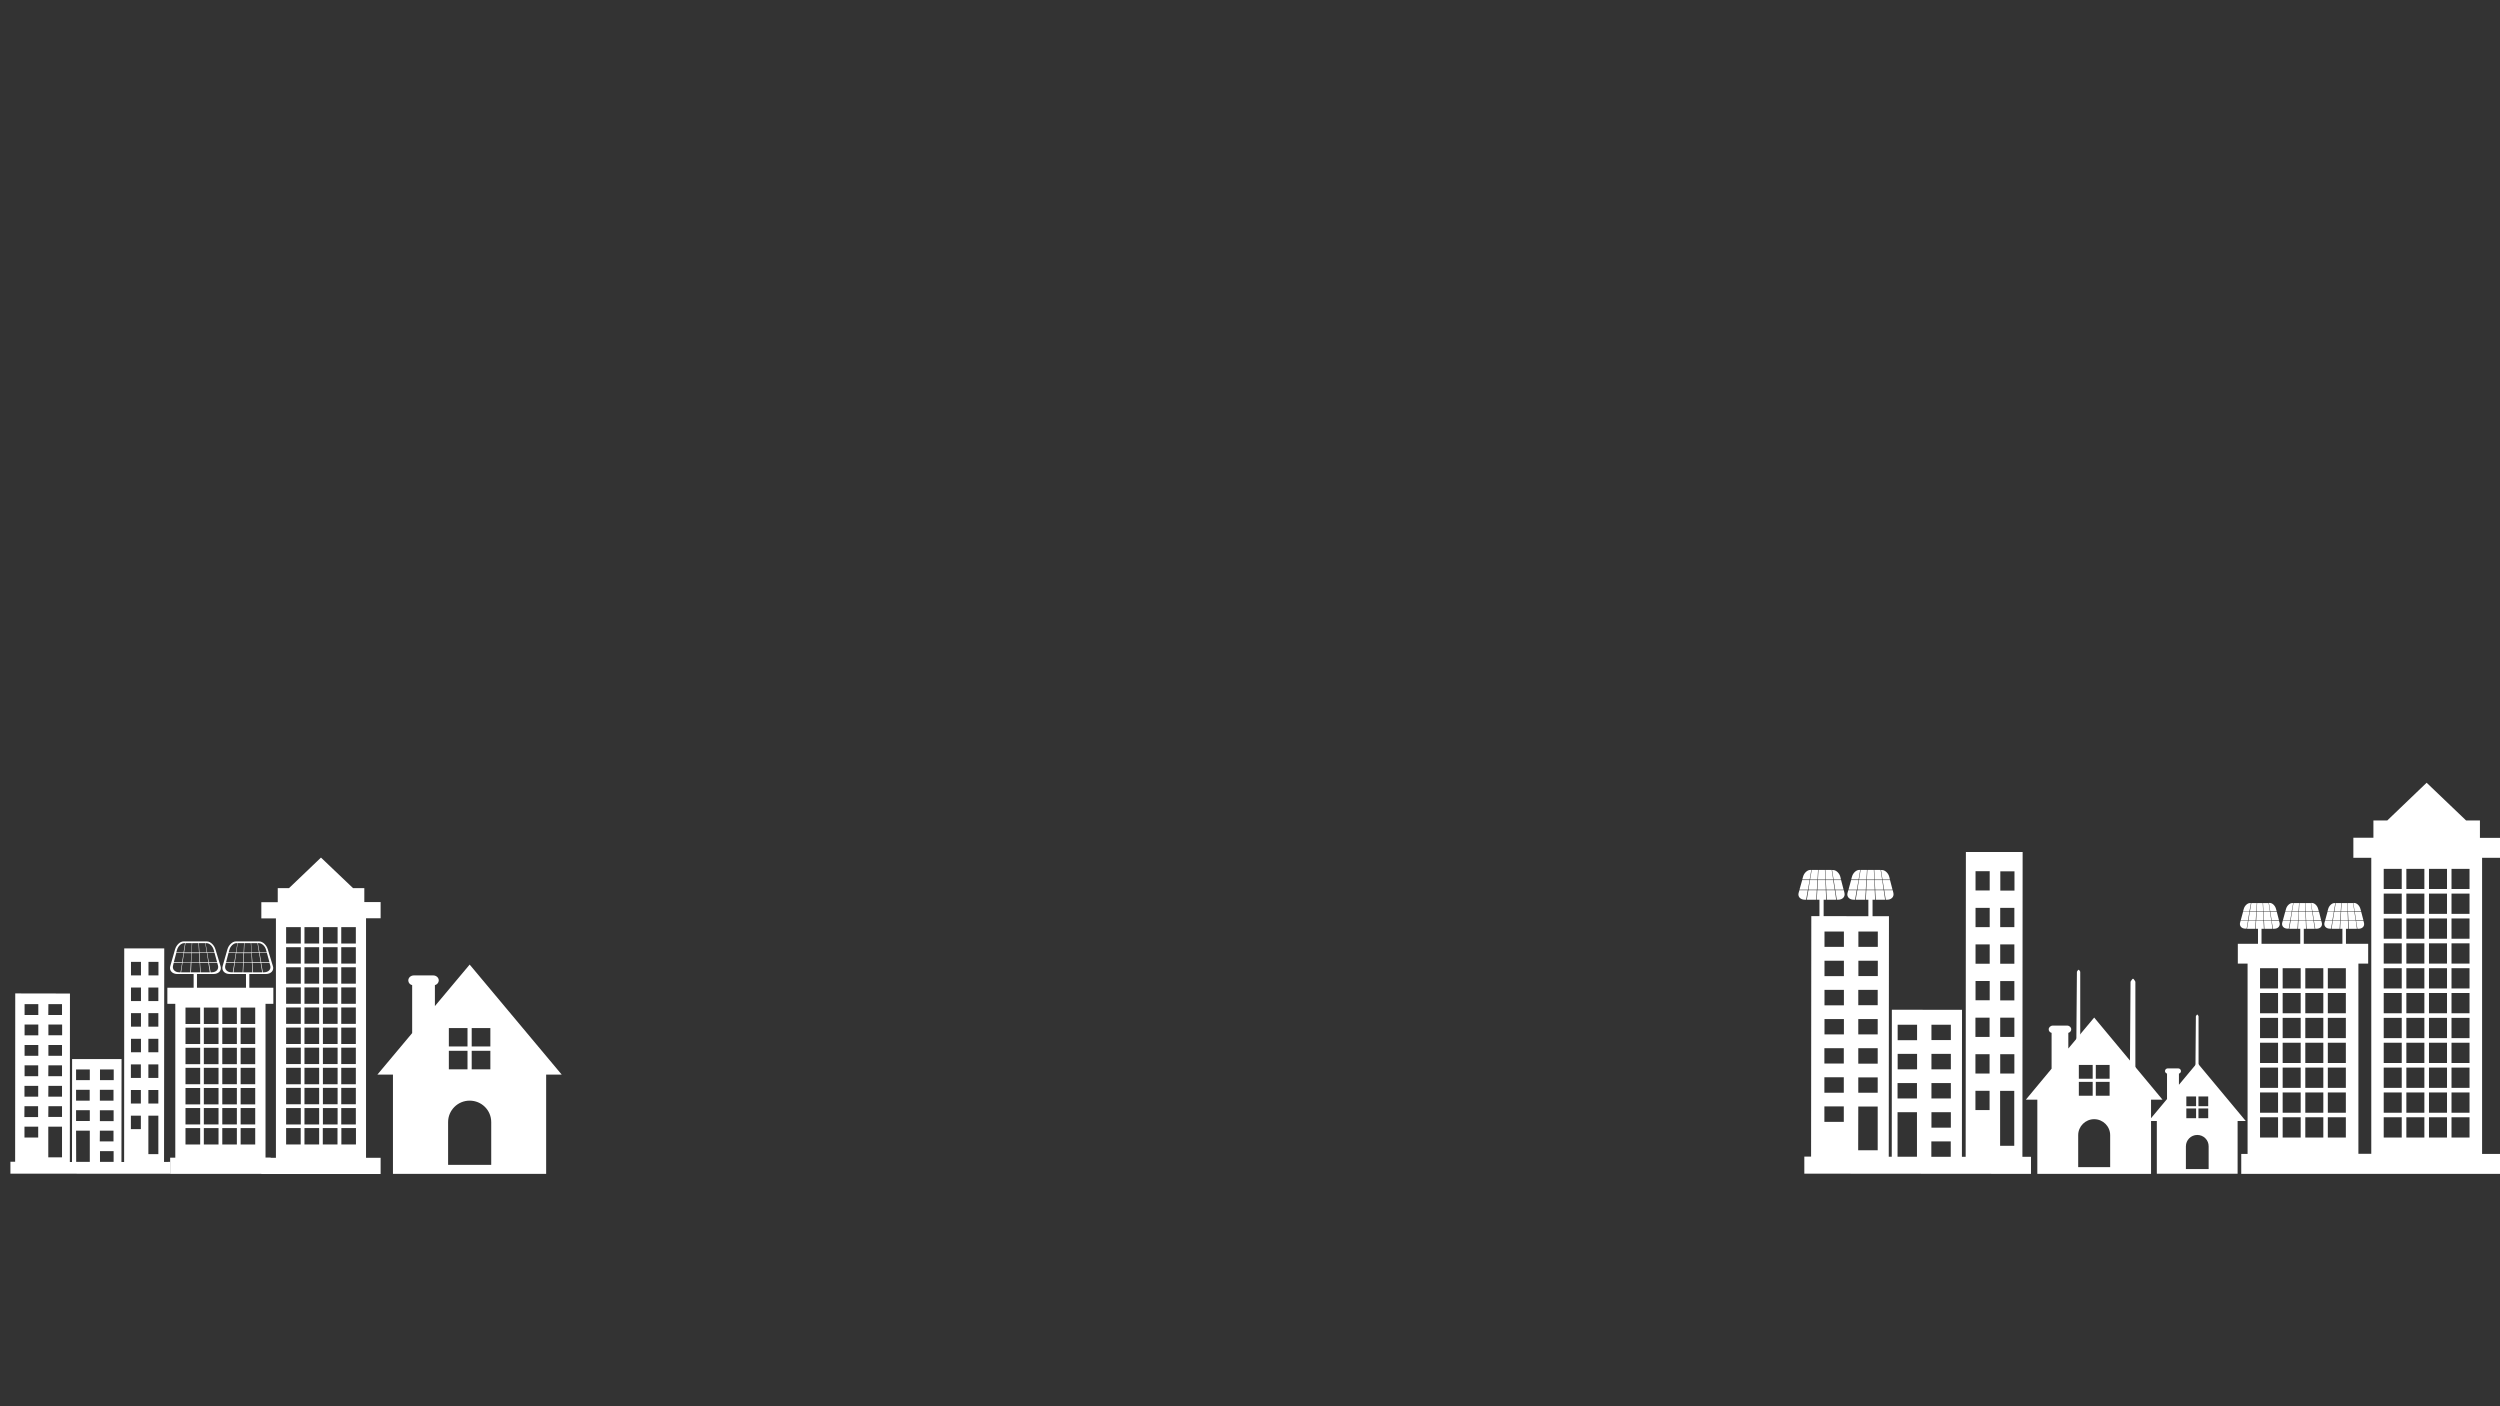 <svg width="1920" height="1080" viewBox="0 0 1920 1080" fill="none" xmlns="http://www.w3.org/2000/svg">
<rect x="0" y="0" width="1920" height="1080" fill="#333333" stroke="none"/>
<path d="M360.698 740.798L334.005 772.664V756.607C335.735 756.113 336.971 754.631 336.971 752.984C336.971 750.843 335.076 749.114 332.687 749.114H317.857C315.468 749.114 313.573 750.843 313.573 752.984C313.573 754.714 314.809 756.196 316.539 756.607V793.415L289.845 825.282H301.792V901.532H419.44V825.282H431.386L360.698 740.798V740.798ZM362.264 789.545H376.599V803.708H362.264V789.545ZM362.264 807.002H376.599V821.247H362.264V807.002ZM344.715 789.545H359.05V803.708H344.715V789.545ZM344.715 807.002H359.05V821.247H344.715V807.002ZM377.176 894.615H344.138V861.76C344.138 852.702 351.553 845.291 360.698 845.291C369.843 845.291 377.258 852.62 377.258 861.76V894.615H377.176Z" fill="white"/>
<path d="M292.317 705.225V692.791H279.794V682.087H271.144L246.51 658.619L221.959 682.087H213.308V692.874H200.703V705.308H211.908V889.181H200.703V901.614H292.317V889.181H281.113V705.225H292.317ZM262.081 863.572V850.973H273.286V863.572H262.081ZM273.368 866.371V878.97H262.164V866.371H273.368ZM262.081 848.091V835.493H273.286V848.091H262.081ZM262.081 832.693V820.094H273.286V832.693H262.081ZM262.081 817.212V804.614H273.286V817.212H262.081ZM262.081 801.814V789.216H273.286V801.814H262.081ZM262.081 786.334V773.735H273.286V786.334H262.081ZM262.081 770.935V758.337H273.286V770.935H262.081ZM262.081 755.455V742.856H273.286V755.455H262.081ZM262.081 740.056V727.458H273.286V740.056H262.081ZM262.081 724.658V712.06H273.286V724.658H262.081ZM247.993 863.572V850.973H259.28V863.572H247.993ZM259.198 866.371V878.97H247.911V866.371H259.198ZM247.993 848.091V835.493H259.28V848.091H247.993ZM247.993 832.693V820.094H259.28V832.693H247.993ZM247.993 817.212V804.614H259.28V817.212H247.993ZM247.993 801.814V789.216H259.28V801.814H247.993ZM247.993 786.334V773.735H259.28V786.334H247.993ZM247.993 770.935V758.337H259.28V770.935H247.993ZM247.993 755.455V742.856H259.28V755.455H247.993ZM247.993 740.056V727.458H259.28V740.056H247.993ZM247.993 724.658V712.06H259.28V724.658H247.993V724.658ZM233.822 863.572V850.973H245.109V863.572H233.822ZM245.109 866.371V878.97H233.822V866.371H245.109ZM233.822 848.091V835.493H245.109V848.091H233.822ZM233.822 832.693V820.094H245.109V832.693H233.822ZM233.822 817.212V804.614H245.109V817.212H233.822ZM233.822 801.814V789.216H245.109V801.814H233.822ZM233.822 786.334V773.735H245.109V786.334H233.822ZM233.822 770.935V758.337H245.109V770.935H233.822ZM233.822 755.455V742.856H245.109V755.455H233.822ZM233.822 740.056V727.458H245.109V740.056H233.822ZM233.822 724.658V712.06H245.109V724.658H233.822V724.658ZM219.734 863.572V850.973H231.021V863.572H219.734ZM230.939 866.371V878.97H219.734V866.371H230.939ZM219.734 848.091V835.493H231.021V848.091H219.734ZM219.734 832.693V820.094H231.021V832.693H219.734ZM219.734 817.212V804.614H231.021V817.212H219.734ZM219.734 801.814V789.216H231.021V801.814H219.734ZM219.734 786.334V773.735H231.021V786.334H219.734ZM219.734 770.935V758.337H231.021V770.935H219.734ZM219.734 755.455V742.856H231.021V755.455H219.734ZM219.734 740.056V727.458H231.021V740.056H219.734ZM219.734 724.658V712.06H231.021V724.658H219.734V724.658ZM125.978 892.392L126.143 728.364H95.413L95.33 892.392H93.27L93.353 813.342H55.373L55.29 892.392H53.642L53.725 763.03L11.707 762.948L11.625 892.227H8V901.367L130.674 901.45V892.31L125.978 892.392V892.392ZM114.032 738.739H121.694V749.114H114.032V738.739ZM113.95 758.419H121.612V768.794H113.95V758.419ZM113.95 778.099H121.612V788.474H113.95V778.099ZM113.95 797.779H121.612V808.155H113.95V797.779ZM113.95 817.459H121.612V827.835H113.95V817.459ZM113.95 837.139H121.612V847.515H113.95V837.139ZM113.95 856.82H121.612V886.381H113.95V856.82V856.82ZM100.603 738.739H108.265V749.114H100.603V738.739ZM100.603 758.419H108.265V768.794H100.603V758.419ZM100.603 778.099H108.265V788.474H100.603V778.099ZM100.603 797.779H108.265V808.155H100.603V797.779ZM100.52 817.459H108.182V827.835H100.52V817.459ZM100.52 837.139H108.182V847.515H100.52V837.139ZM100.52 856.82H108.182V867.195H100.52V856.82V856.82ZM37.165 771.182H47.628V779.499H37.083L37.165 771.182V771.182ZM37.165 786.828H47.711V795.062H37.165V786.828V786.828ZM37.165 802.555H47.628V810.872H37.165V802.555V802.555ZM37.165 818.2H47.628V826.517H37.083L37.165 818.2V818.2ZM37.165 833.928H47.628V842.245H37.083L37.165 833.928V833.928ZM37.165 849.573H47.628V857.808H37.083L37.165 849.573V849.573ZM37.083 865.301H47.628V888.851H37.083V865.301V865.301ZM18.875 771.182H29.421V779.499H18.875V771.182V771.182ZM18.875 786.828H29.421V795.144H18.875V786.828V786.828ZM18.875 802.555H29.421V810.872H18.875V802.555V802.555ZM18.875 818.2H29.338V826.517H18.875V818.2V818.2ZM18.793 833.928H29.338V842.245H18.793V833.928V833.928ZM18.793 849.573H29.256V857.89H18.71L18.793 849.573V849.573ZM18.793 865.301H29.338V873.618H18.793V865.301V865.301ZM76.793 821.329H87.34V829.564H76.793V821.329ZM76.711 836.975H87.174V845.291H76.71V836.975H76.711ZM76.711 852.702H87.256V861.019H76.711V852.702V852.702ZM76.711 868.348H87.174V876.582H76.628L76.711 868.348V868.348ZM76.711 884.075H87.256V892.31H76.793V884.075H76.711ZM58.421 821.329H68.966V829.564H58.421V821.329V821.329ZM58.421 836.975H68.884V845.291H58.42V836.975H58.421ZM58.421 852.62H68.966V860.937H58.421V852.62V852.62ZM58.421 868.348H68.966V892.31H58.503L58.421 868.348V868.348Z" fill="white"/>
<path d="M209.931 770.935V758.584H128.532V770.935H134.629V889.098H130.674V901.532H207.871V889.098H203.916V770.935H209.931V770.935ZM184.803 773.817H196.007V786.416H184.803V773.817ZM184.803 789.215H196.007V801.814H184.803V789.215ZM184.803 804.696H196.007V817.295H184.803V804.696ZM184.803 820.094H196.007V832.693H184.803V820.094ZM184.803 835.575H196.007V848.173H184.803V835.575ZM184.803 850.973H196.007V863.572H184.803V850.973ZM184.803 866.371H196.007V878.97H184.803V866.371ZM170.714 773.817H181.919V786.416H170.714V773.817ZM170.714 789.215H181.919V801.814H170.714V789.215ZM170.714 804.696H181.919V817.295H170.714V804.696ZM170.714 820.094H181.919V832.693H170.714V820.094ZM170.714 835.575H181.919V848.173H170.714V835.575ZM170.714 850.973H181.919V863.572H170.714V850.973ZM170.714 866.371H181.919V878.97H170.714V866.371ZM156.544 773.817H167.831V786.416H156.544V773.817ZM156.544 789.215H167.831V801.814H156.544V789.215ZM156.544 804.696H167.831V817.295H156.544V804.696ZM156.544 820.094H167.831V832.693H156.544V820.094ZM156.544 835.575H167.831V848.173H156.544V835.575ZM156.544 850.973H167.831V863.572H156.544V850.973ZM156.544 866.371H167.831V878.97H156.544V866.371ZM142.456 773.817H153.743V786.416H142.456V773.817ZM142.456 789.215H153.743V801.814H142.456V789.215ZM142.456 804.696H153.743V817.295H142.456V804.696ZM142.456 820.094H153.743V832.693H142.456V820.094ZM142.456 835.575H153.743V848.173H142.456V835.575ZM142.456 850.973H153.743V863.572H142.456V850.973ZM142.456 866.371H153.743V878.97H142.456V866.371Z" fill="white"/>
<path d="M169.396 742.033L165.442 729.022C164.453 725.729 161.569 723.011 158.933 723.011H140.89C138.336 723.011 135.453 725.729 134.464 729.022L130.757 742.033C129.85 745.327 132.24 748.044 136.194 748.044H148.717V762.948H151.271V748.044H163.876C167.996 748.044 170.385 745.327 169.396 742.033V742.033ZM166.76 739.068H160.416L159.18 731.905H164.783L166.76 739.068V739.068ZM153.248 731.905H158.851L160.004 739.068H153.66L153.248 731.905ZM153.248 739.151H146.905L147.234 731.987H152.836L153.248 739.151V739.151ZM158.604 724.329C160.91 724.329 163.382 726.635 164.123 729.517L164.7 731.493H159.098L157.862 724.329H158.604ZM157.615 724.329L158.768 731.493H153.166L152.754 724.329H157.615V724.329ZM152.424 724.329L152.836 731.493H147.234L147.564 724.329H152.424V724.329ZM147.317 724.329L146.987 731.493H141.385L142.456 724.329H147.317V724.329ZM135.947 729.517C136.689 726.717 139.16 724.329 141.385 724.329H142.126L140.973 731.493H135.37L135.947 729.517ZM135.37 731.905H140.973L139.819 739.068H133.476L135.37 731.905V731.905ZM137.595 746.726C134.299 746.726 132.157 744.421 132.899 741.539L133.393 739.562H139.819L138.666 746.726H137.595ZM146.163 746.726H139.078L140.149 739.562H146.493L146.163 746.726V746.726ZM140.231 739.151L141.302 731.987H146.905L146.575 739.233H140.231V739.151ZM146.657 746.726L146.987 739.562H153.331L153.743 746.726H146.657ZM154.155 746.726L153.66 739.562H160.004L161.157 746.726H154.155V746.726ZM162.805 746.726H161.734L160.498 739.562H166.842L167.419 741.539C168.16 744.338 166.101 746.644 162.805 746.726ZM209.601 742.033L205.646 729.022C204.658 725.729 201.774 723.011 199.138 723.011H181.095C178.541 723.011 175.658 725.729 174.669 729.022L170.961 742.033C170.055 745.327 172.444 748.044 176.399 748.044H188.922V762.948H191.476V748.044H204.081C208.2 748.044 210.59 745.327 209.601 742.033V742.033ZM206.965 739.068H200.621L199.385 731.905H204.987L206.965 739.068V739.068ZM193.371 731.905H198.973L200.209 739.068H193.865L193.371 731.905ZM193.453 739.151H187.109L187.439 731.987H193.041L193.453 739.151V739.151ZM198.808 724.329C201.115 724.329 203.587 726.635 204.328 729.517L204.905 731.493H199.303L198.067 724.329H198.808V724.329ZM197.737 724.329L198.891 731.493H193.288L192.876 724.329H197.737V724.329ZM192.629 724.329L193.041 731.493H187.439L187.768 724.329H192.629ZM187.439 724.329L187.109 731.493H181.507L182.578 724.329H187.439V724.329ZM176.152 729.517C176.893 726.717 179.365 724.329 181.589 724.329H182.331L181.177 731.493H175.575L176.152 729.517ZM175.493 731.905H181.095L179.942 739.068H173.598L175.493 731.905V731.905ZM177.717 746.726C174.422 746.726 172.28 744.421 173.021 741.539L173.515 739.562H179.942L178.788 746.726H177.717ZM186.368 746.726H179.283L180.354 739.562H186.697L186.368 746.726V746.726ZM180.354 739.151L181.425 731.987H187.027L186.697 739.233H180.354V739.151ZM186.78 746.726L187.109 739.562H193.453L193.865 746.726H186.78ZM194.359 746.726L193.865 739.562H200.209L201.362 746.726H194.359ZM202.928 746.726H201.857L200.621 739.562H206.965L207.541 741.539C208.365 744.338 206.305 746.644 202.928 746.726ZM1608.33 781.475L1588.47 805.273V793.25C1589.79 792.921 1590.7 791.768 1590.7 790.533C1590.7 788.969 1589.3 787.651 1587.57 787.651H1576.61C1574.88 787.651 1573.4 788.969 1573.4 790.533C1573.4 791.851 1574.3 792.921 1575.62 793.25V820.753L1555.85 844.55H1564.67V901.532H1652V844.55H1660.81L1608.33 781.475V781.475ZM1609.57 817.871H1620.19V828.493H1609.57V817.871ZM1609.57 830.881H1620.19V841.504H1609.57V830.881ZM1596.55 817.871H1607.18V828.493H1596.55V817.871ZM1596.55 830.881H1607.18V841.504H1596.55V830.881ZM1620.61 896.344H1596.05V871.806C1596.05 865.054 1601.57 859.537 1608.33 859.537C1615.09 859.537 1620.61 865.054 1620.61 871.806V896.344Z" fill="white"/>
<path d="M1687.5 816.224L1673.42 833.105V824.541C1674.32 824.294 1674.98 823.553 1674.98 822.565C1674.98 821.412 1673.99 820.506 1672.76 820.506H1664.93C1663.69 820.506 1662.71 821.412 1662.71 822.565C1662.71 823.471 1663.36 824.212 1664.27 824.541V844.056L1650.18 860.937H1656.44V901.45H1718.48V860.937H1724.74L1687.5 816.224ZM1688.41 842.08H1695.91V849.573H1688.41V842.08ZM1688.41 851.303H1695.91V858.796H1688.41V851.303ZM1679.1 842.08H1686.6V849.573H1679.1V842.08ZM1679.1 851.303H1686.6V858.796H1679.1V851.303ZM1696.24 897.827H1678.77V880.37C1678.77 875.594 1682.64 871.641 1687.5 871.641C1688.65 871.634 1689.79 871.856 1690.85 872.292C1691.91 872.728 1692.88 873.371 1693.69 874.182C1694.5 874.994 1695.15 875.959 1695.59 877.021C1696.02 878.083 1696.25 879.221 1696.24 880.37V897.827Z" fill="white"/>
<path d="M1635.6 842.904L1636.26 753.973C1636.26 753.973 1637.5 751.667 1638.15 751.667C1638.81 751.667 1639.97 753.973 1639.97 753.973V842.904L1638.98 843.727H1636.59L1635.6 842.904Z" fill="white"/>
<path d="M1649.77 848.091H1626.46L1629.34 842.904H1646.89L1649.77 848.091V848.091Z" fill="white"/>
<path d="M1641.12 843.151C1641.12 843.974 1639.64 844.715 1637.82 844.715C1636.01 844.715 1634.53 844.056 1634.53 843.151C1634.53 842.327 1636.01 841.586 1637.82 841.586C1639.64 841.586 1641.12 842.327 1641.12 843.151Z" fill="white"/>
<path d="M1594.57 808.072L1595.07 746.315C1595.07 746.315 1595.89 744.75 1596.38 744.75C1596.88 744.75 1597.62 746.315 1597.62 746.315V808.072L1596.88 808.649H1595.23L1594.57 808.072Z" fill="white"/>
<path d="M1604.46 811.695H1588.23L1590.21 808.072H1602.4L1604.46 811.695Z" fill="white"/>
<path d="M1686.02 830.881L1686.43 780.487C1686.43 780.487 1687.09 779.17 1687.5 779.17C1687.92 779.17 1688.49 780.487 1688.49 780.487V830.881L1687.92 831.375H1686.6L1686.02 830.881Z" fill="white"/>
<path d="M1694.1 833.846H1680.83L1682.48 830.881H1692.45L1694.1 833.846V833.846Z" fill="white"/>
<path d="M1689.15 831.046C1689.15 831.54 1688.33 831.952 1687.26 831.952C1686.27 831.952 1685.44 831.54 1685.44 831.046C1685.44 830.552 1686.27 830.14 1687.26 830.14C1688.33 830.14 1689.15 830.552 1689.15 831.046ZM1920 658.784V643.468H1904.59V630.128H1893.97L1863.65 601.143L1833.41 630.128H1822.78V643.385H1807.38V658.784H1821.14V886.134H1811.25V740.057H1818.75V724.823H1718.65V740.057H1726.14V886.216H1721.28V901.532H1920V886.216H1906.24V658.784H1920ZM1749.54 873.618H1735.7V858.055H1749.54V873.618ZM1749.54 854.596H1735.7V839.033H1749.54V854.596ZM1749.54 835.493H1735.7V819.93H1749.54V835.493ZM1749.54 816.389H1735.7V800.826H1749.54V816.389ZM1749.54 797.285H1735.7V781.722H1749.54V797.285ZM1749.54 778.182H1735.7V762.619H1749.54V778.182ZM1749.54 759.16H1735.7V743.597H1749.54V759.16ZM1766.93 873.618H1753.08V858.055H1766.93V873.618ZM1766.93 854.596H1753.08V839.033H1766.93V854.596ZM1766.93 835.493H1753.08V819.93H1766.93V835.493V835.493ZM1766.93 816.389H1753.08V800.826H1766.93V816.389ZM1766.93 797.285H1753.08V781.722H1766.93V797.285ZM1766.93 778.182H1753.08V762.619H1766.93V778.182ZM1766.93 759.16H1753.08V743.597H1766.93V759.16ZM1784.31 873.618H1770.47V858.055H1784.31V873.618ZM1784.31 854.596H1770.47V839.033H1784.31V854.596ZM1784.31 835.493H1770.47V819.93H1784.31V835.493V835.493ZM1784.31 816.389H1770.47V800.826H1784.31V816.389ZM1784.31 797.285H1770.47V781.722H1784.31V797.285ZM1784.31 778.182H1770.47V762.619H1784.31V778.182ZM1784.31 759.16H1770.47V743.597H1784.31V759.16ZM1801.61 873.618H1787.77V858.055H1801.61V873.618ZM1801.61 854.596H1787.77V839.033H1801.61V854.596ZM1801.61 835.493H1787.77V819.93H1801.61V835.493V835.493ZM1801.61 816.389H1787.77V800.826H1801.61V816.389ZM1801.61 797.285H1787.77V781.722H1801.61V797.285ZM1801.61 778.182H1787.77V762.619H1801.61V778.182ZM1801.61 759.16H1787.77V743.597H1801.61V759.16ZM1844.53 873.618H1830.69V858.055H1844.53V873.618ZM1844.53 854.596H1830.69V839.033H1844.53V854.596ZM1844.53 835.493H1830.69V819.93H1844.53V835.493V835.493ZM1844.53 816.389H1830.69V800.826H1844.53V816.389ZM1844.53 797.285H1830.69V781.722H1844.53V797.285ZM1844.53 778.182H1830.69V762.619H1844.53V778.182ZM1844.53 759.16H1830.69V743.597H1844.53V759.16ZM1844.53 740.057H1830.69V724.494H1844.53V740.057ZM1844.53 720.953H1830.69V705.39H1844.53V720.953V720.953ZM1844.53 701.849H1830.69V686.286H1844.53V701.849ZM1844.53 682.745H1830.69V667.265H1844.53V682.745ZM1861.92 873.618H1848.08V858.055H1861.92V873.618ZM1861.92 854.596H1848.08V839.033H1861.92V854.596ZM1861.92 835.493H1848.08V819.93H1861.92V835.493V835.493ZM1861.92 816.389H1848.08V800.826H1861.92V816.389ZM1861.92 797.285H1848.08V781.722H1861.92V797.285ZM1861.92 778.182H1848.08V762.619H1861.92V778.182ZM1861.92 759.16H1848.08V743.597H1861.92V759.16ZM1861.92 740.057H1848.08V724.494H1861.92V740.057ZM1861.92 720.953H1848.08V705.39H1861.92V720.953V720.953ZM1861.92 701.849H1848.08V686.286H1861.92V701.849ZM1861.92 682.745H1848.08V667.265H1861.92V682.745ZM1879.3 873.618H1865.46V858.055H1879.3V873.618ZM1879.3 854.596H1865.46V839.033H1879.3V854.596ZM1879.3 835.493H1865.46V819.93H1879.3V835.493V835.493ZM1879.3 816.389H1865.46V800.826H1879.3V816.389ZM1879.3 797.285H1865.46V781.722H1879.3V797.285ZM1879.3 778.182H1865.46V762.619H1879.3V778.182ZM1879.3 759.16H1865.46V743.597H1879.3V759.16ZM1879.3 740.057H1865.46V724.494H1879.3V740.057ZM1879.3 720.953H1865.46V705.39H1879.3V720.953V720.953ZM1879.3 701.849H1865.46V686.286H1879.3V701.849ZM1879.3 682.745H1865.46V667.265H1879.3V682.745ZM1896.6 873.618H1882.76V858.055H1896.6V873.618ZM1896.6 854.596H1882.76V839.033H1896.6V854.596ZM1896.6 835.493H1882.76V819.93H1896.6V835.493V835.493ZM1896.6 816.389H1882.76V800.826H1896.6V816.389ZM1896.6 797.285H1882.76V781.722H1896.6V797.285ZM1896.6 778.182H1882.76V762.619H1896.6V778.182ZM1896.6 759.16H1882.76V743.597H1896.6V759.16ZM1896.6 740.057H1882.76V724.494H1896.6V740.057ZM1896.6 720.953H1882.76V705.39H1896.6V720.953V720.953ZM1896.6 701.849H1882.76V686.286H1896.6V701.849ZM1896.6 682.745H1882.76V667.265H1896.6V682.745Z" fill="white"/>
<path d="M1736.85 711.73H1734.14V728.199H1736.85V711.73ZM1743.28 699.873L1742.29 693.532H1738.01L1738.34 699.873H1743.28ZM1732.82 699.873L1733.23 693.532H1729.03L1727.96 699.873H1732.82ZM1738.67 706.543H1744.27L1743.28 700.202H1738.42L1738.67 706.543ZM1738.09 699.873L1737.76 693.532H1733.48L1733.15 699.873H1738.09V699.873ZM1728.7 693.532H1728.04C1726.06 693.532 1723.84 695.591 1723.18 698.144L1722.68 699.955H1727.54L1728.7 693.532ZM1727.87 700.202L1726.88 706.543H1732.4L1732.82 700.202H1727.87ZM1733.15 700.202L1732.82 706.543H1738.34L1738.09 700.202H1733.15ZM1748.47 699.873L1747.98 698.061C1747.32 695.509 1745.17 693.45 1743.2 693.45H1742.54L1743.53 699.791H1748.47V699.873ZM1727.54 700.202H1722.68L1720.95 706.543H1726.47L1727.54 700.202ZM1738.75 706.872L1739.08 713.295H1745.26L1744.35 706.872H1738.75ZM1743.61 700.202L1744.6 706.543H1750.2L1748.55 700.202H1743.61V700.202ZM1745.67 713.295H1746.58C1749.54 713.295 1751.35 711.236 1750.7 708.684L1750.2 706.954H1744.6L1745.67 713.295Z" fill="white"/>
<path d="M1732.73 706.872L1732.4 713.295H1738.67L1738.34 706.872H1732.73V706.872ZM1720.87 706.872L1720.38 708.601C1719.72 711.154 1721.53 713.213 1724.5 713.213H1725.4L1726.47 706.872H1720.87ZM1726.8 706.872L1725.73 713.295H1731.99L1732.4 706.872H1726.8V706.872ZM1769.31 711.73H1766.6V728.199H1769.31V711.73ZM1775.66 699.873L1774.75 693.532H1770.47L1770.8 699.873H1775.66V699.873ZM1765.28 699.873L1765.69 693.532H1761.41L1760.33 699.873H1765.28V699.873ZM1771.13 706.543H1776.73L1775.74 700.202H1770.8L1771.13 706.543V706.543ZM1770.47 699.873L1770.22 693.532H1765.94L1765.61 699.873H1770.47ZM1761.16 693.532H1760.5C1758.52 693.532 1756.3 695.591 1755.64 698.144L1755.14 699.955H1760L1761.16 693.532ZM1760.33 700.202L1759.26 706.543H1764.87L1765.28 700.202H1760.33ZM1765.52 700.202L1765.19 706.543H1770.8L1770.47 700.202H1765.52ZM1780.85 699.873L1780.35 698.061C1779.7 695.509 1777.55 693.45 1775.58 693.45H1774.92L1775.91 699.791H1780.85V699.873ZM1760 700.202H1755.06L1753.33 706.543H1758.93L1760 700.202V700.202ZM1771.13 706.872L1771.46 713.295H1777.72L1776.73 706.872H1771.13ZM1776.07 700.202L1777.06 706.543H1782.58L1781.01 700.202H1776.07ZM1778.13 713.295H1779.04C1782 713.295 1783.81 711.236 1783.16 708.684L1782.66 706.954H1777.06L1778.13 713.295Z" fill="white"/>
<path d="M1765.2 706.872L1764.87 713.295H1771.04L1770.8 706.872H1765.2V706.872ZM1753.25 706.872L1752.75 708.601C1752.1 711.154 1753.91 713.213 1756.87 713.213H1757.78L1758.85 706.872H1753.25ZM1759.26 706.872L1758.19 713.295H1764.45L1764.87 706.872H1759.26V706.872ZM1801.69 711.73H1798.97V728.199H1801.69V711.73ZM1808.12 699.873L1807.13 693.532H1802.85L1803.18 699.873H1808.12ZM1797.66 699.873L1798.07 693.532H1793.87L1792.79 699.873H1797.66ZM1803.59 706.543H1809.11L1808.12 700.202H1803.26L1803.59 706.543ZM1802.93 699.873L1802.6 693.532H1798.4L1797.98 699.873H1802.93ZM1793.54 693.532H1792.88C1790.9 693.532 1788.68 695.591 1788.02 698.144L1787.52 699.955H1792.38L1793.54 693.532ZM1792.71 700.202L1791.72 706.543H1797.24L1797.66 700.202H1792.71ZM1797.98 700.202L1797.66 706.543H1803.18L1802.93 700.202H1797.98ZM1813.31 699.873L1812.81 698.061C1812.16 695.509 1810.01 693.45 1808.04 693.45H1807.38L1808.37 699.791H1813.31V699.873ZM1792.38 700.202H1787.52L1785.79 706.543H1791.31L1792.38 700.202ZM1803.59 706.872L1803.92 713.295H1810.1L1809.19 706.872H1803.59ZM1808.45 700.202L1809.44 706.543H1815.04L1813.39 700.202H1808.45V700.202ZM1810.51 713.295H1811.41C1814.38 713.295 1816.19 711.236 1815.53 708.684L1815.04 706.954H1809.44L1810.51 713.295Z" fill="white"/>
<path d="M1797.57 706.872L1797.24 713.295H1803.5L1803.18 706.872H1797.57V706.872ZM1785.71 706.872L1785.21 708.601C1784.56 711.154 1786.37 713.213 1789.33 713.213H1790.24L1791.31 706.872H1785.71ZM1791.64 706.872L1790.65 713.295H1796.83L1797.24 706.872H1791.64V706.872ZM1553.21 888.44L1553.38 654.337H1509.8L1509.63 888.44H1506.75L1506.83 775.547L1452.95 775.464L1452.87 888.357H1450.56L1450.72 703.661L1391.08 703.578L1390.91 888.275H1385.72V901.367L1559.8 901.532V888.44H1553.21V888.44ZM1536.24 669.159H1547.12V683.981H1536.24V669.159ZM1536.16 697.238H1547.03V712.06H1536.16V697.238ZM1536.16 725.317H1547.03V740.139H1536.16V725.317ZM1536.16 753.479H1547.03V768.3H1536.16V753.479V753.479ZM1536.16 781.558H1547.03V796.38H1536.16V781.558ZM1536.16 809.637H1547.03V824.459H1536.16V809.637ZM1536.08 837.798H1546.95V879.958H1536.08V837.798ZM1517.21 669.077H1528.09V683.898H1517.21V669.077ZM1517.21 697.238H1528.09V712.06H1517.21V697.238ZM1517.21 725.317H1528.09V740.139H1517.21V725.317ZM1517.21 753.396H1528.09V768.218H1517.21V753.396ZM1517.13 781.558H1528V796.38H1517.13V781.558V781.558ZM1517.13 809.637H1528V824.459H1517.13V809.637V809.637ZM1517.13 837.716H1528V852.538H1517.13V837.716V837.716ZM1427.24 715.436H1442.16V727.211H1427.24V715.436ZM1427.24 737.833H1442.16V749.608H1427.24V737.833ZM1427.16 760.231H1442.07V772.006H1427.16V760.231ZM1427.16 782.628H1442.07V794.403H1427.16V782.628ZM1427.16 805.026H1442.07V816.883H1427.16V805.026ZM1427.16 827.423H1442.07V839.198H1427.16V827.423ZM1427.16 849.82H1442.07V883.417H1427.08L1427.16 849.82ZM1401.21 715.436H1416.12V727.211H1401.21V715.436ZM1401.21 737.833H1416.12V749.691H1401.21V737.833ZM1401.21 760.231H1416.12V772.088H1401.21V760.231ZM1401.21 782.628H1416.12V794.403H1401.21V782.628ZM1401.13 805.026H1416.04V816.801H1401.13V805.026ZM1401.13 827.341H1416.04V839.198H1401.13V827.341ZM1401.13 849.738H1416.04V861.596H1401.13V849.738ZM1483.35 786.992H1498.26V798.768H1483.35V786.992ZM1483.35 809.39H1498.26V821.247H1483.35V809.39V809.39ZM1483.35 831.787H1498.26V843.645H1483.35V831.787ZM1483.35 854.185H1498.26V866.042H1483.35V854.185ZM1483.27 876.582H1498.18V888.44H1483.27V876.582ZM1457.4 786.992H1472.31V798.85H1457.4V786.992ZM1457.4 809.39H1472.31V821.247H1457.4V809.39V809.39ZM1457.32 831.787H1472.23V843.645H1457.32V831.787ZM1457.32 854.185H1472.23V888.357H1457.32V854.185Z" fill="white"/>
<path d="M1400.55 689.251H1397.34V708.272H1400.55V689.251ZM1407.88 675.499L1406.73 668.088H1401.87L1402.2 675.499H1407.88ZM1395.85 675.499L1396.27 668.088H1391.41L1390.17 675.499H1395.85V675.499ZM1402.61 683.24H1409.04L1407.88 675.911H1402.2L1402.61 683.24ZM1401.87 675.499L1401.54 668.088H1396.6L1396.18 675.499H1401.87ZM1391.08 668.088H1390.33C1388.03 668.088 1385.47 670.476 1384.73 673.358L1384.16 675.417H1389.84L1391.08 668.088V668.088ZM1390.09 675.911L1388.93 683.24H1395.36L1395.77 675.911H1390.09ZM1396.18 675.911L1395.77 683.24H1402.2L1401.87 675.911H1396.18ZM1413.9 675.499L1413.4 673.441C1412.66 670.559 1410.11 668.171 1407.8 668.171H1407.06L1408.21 675.499H1413.9V675.499ZM1389.76 675.911H1384.07L1382.01 683.24H1388.52L1389.76 675.911ZM1402.61 683.651L1403.02 690.98H1410.19L1409.12 683.651H1402.61V683.651ZM1408.29 675.911L1409.45 683.24H1415.87L1413.98 675.911H1408.29ZM1410.68 690.98H1411.76C1415.13 690.98 1417.27 688.592 1416.53 685.71L1416.04 683.651H1409.53L1410.68 690.98Z" fill="white"/>
<path d="M1395.69 683.651L1395.28 690.98H1402.53L1402.2 683.651H1395.69ZM1381.93 683.651L1381.35 685.71C1380.53 688.592 1382.67 690.98 1386.05 690.98H1387.12L1388.36 683.651H1381.93ZM1388.85 683.651L1387.62 690.98H1394.87L1395.28 683.651H1388.85ZM1438.12 689.251H1434.91V708.272H1438.12V689.251ZM1445.45 675.499L1444.3 668.088H1439.44L1439.77 675.499H1445.45ZM1433.42 675.499L1433.83 668.088H1428.97L1427.74 675.499H1433.42V675.499ZM1440.18 683.24H1446.6L1445.53 675.911H1439.77L1440.18 683.24V683.24ZM1439.44 675.499L1439.11 668.088H1434.16L1433.75 675.499H1439.44ZM1428.64 668.088H1427.9C1425.6 668.088 1423.04 670.476 1422.3 673.358L1421.72 675.417H1427.41L1428.64 668.088V668.088ZM1427.66 675.911L1426.5 683.24H1432.93L1433.34 675.911H1427.66ZM1433.75 675.911L1433.34 683.24H1439.77L1439.44 675.911H1433.75ZM1451.47 675.499L1450.97 673.441C1450.23 670.559 1447.68 668.171 1445.37 668.171H1444.63L1445.78 675.499H1451.47V675.499ZM1427.33 675.911H1421.64L1419.66 683.24H1426.09L1427.33 675.911ZM1440.18 683.651L1440.59 690.98H1447.76L1446.69 683.651H1440.18V683.651ZM1445.86 675.911L1447.02 683.24H1453.44L1451.55 675.911H1445.86ZM1448.25 690.98H1449.32C1452.7 690.98 1454.84 688.592 1454.1 685.71L1453.61 683.651H1447.1L1448.25 690.98Z" fill="white"/>
<path d="M1433.34 683.651L1432.93 690.98H1440.1L1439.77 683.651H1433.34ZM1419.5 683.651L1418.92 685.71C1418.1 688.592 1420.24 690.98 1423.62 690.98H1424.69L1425.93 683.651H1419.5ZM1426.42 683.651L1425.18 690.98H1432.43L1432.93 683.651H1426.42Z" fill="white"/>
</svg>
